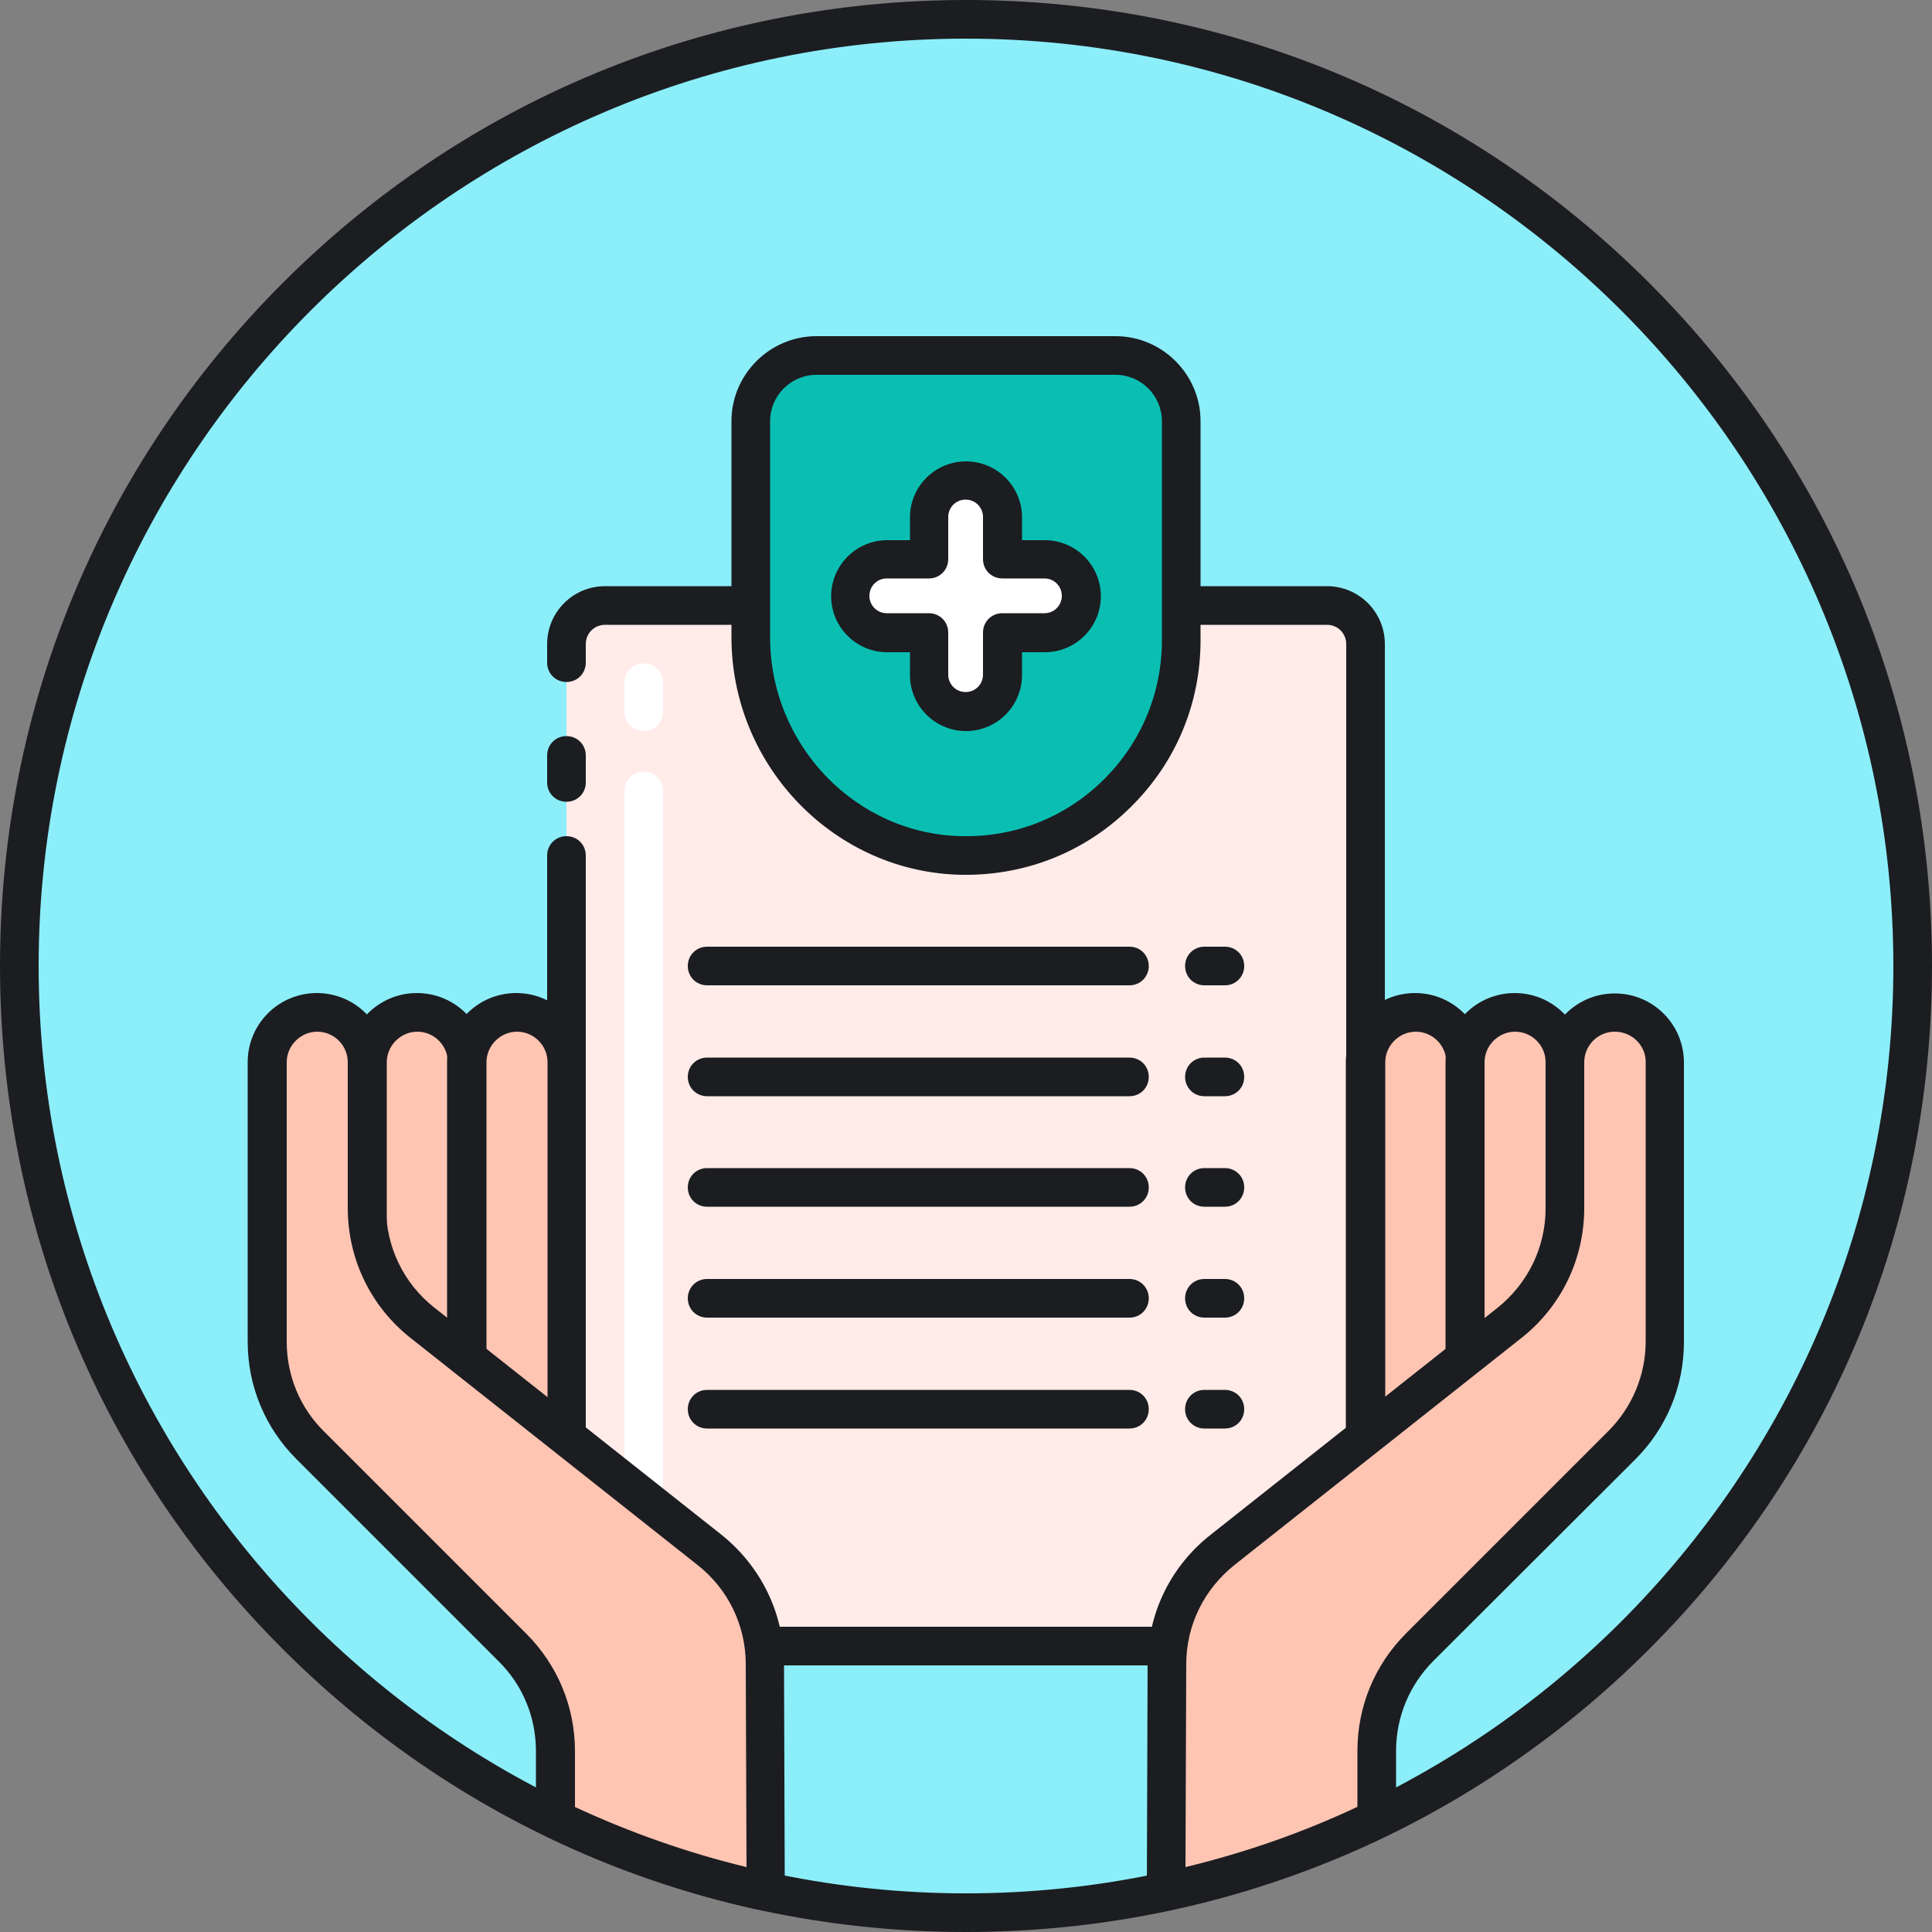 <svg xmlns="http://www.w3.org/2000/svg" viewBox="0 0 1024 1024" version="1.1"><rect x="0" y="0" width="1024" height="1024" fill="#808080" stroke="none"/><path d="M512 512m-501.76 0a501.76 501.76 0 1 0 1003.52 0 501.76 501.76 0 1 0-1003.52 0Z" fill="#8CEEF9" p-id="12957"></path><path d="M512 1024c-136.806 0-265.421-53.248-362.086-149.914S0 648.806 0 512 53.248 246.579 149.914 149.914 375.194 0 512 0s265.421 53.248 362.086 149.914S1024 375.194 1024 512s-53.248 265.421-149.914 362.086S648.806 1024 512 1024z m0-1003.52C241.05 20.48 20.48 241.05 20.48 512s220.57 491.52 491.52 491.52 491.52-220.57 491.52-491.52S782.95 20.48 512 20.48z" fill="#1C1D21" p-id="12958"></path><path d="M703.283 872.448H320.717c-11.264 0-20.48-9.216-20.48-20.48V341.402c0-11.264 9.216-20.48 20.48-20.48h382.566c11.264 0 20.48 9.216 20.48 20.48V851.968c0 11.264-9.216 20.48-20.48 20.48z" fill="#FFECE9" p-id="12959"></path><path d="M300.237 424.96c-5.734 0-10.24-4.506-10.24-10.24v-14.336c0-5.734 4.506-10.24 10.24-10.24s10.24 4.506 10.24 10.24v14.336c0 5.734-4.506 10.24-10.24 10.24z" fill="#1C1D21" p-id="12960"></path><path d="M703.283 882.688H320.717c-16.998 0-30.72-13.722-30.72-30.72V453.427c0-5.734 4.506-10.24 10.24-10.24s10.24 4.506 10.24 10.24V851.968c0 5.734 4.506 10.24 10.24 10.24h382.566c5.734 0 10.24-4.506 10.24-10.24V341.402c0-5.734-4.506-10.24-10.24-10.24H320.717c-5.734 0-10.24 4.506-10.24 10.24v9.83c0 5.734-4.506 10.24-10.24 10.24s-10.24-4.506-10.24-10.24v-9.83c0-16.998 13.722-30.72 30.72-30.72h382.566c16.998 0 30.72 13.722 30.72 30.72V851.968c0 16.998-13.722 30.72-30.72 30.72z" fill="#1C1D21" p-id="12961"></path><path d="M341.197 387.482c-5.734 0-10.24-4.506-10.24-10.24v-15.36c0-5.734 4.506-10.24 10.24-10.24s10.24 4.506 10.24 10.24v15.36c0 5.734-4.506 10.24-10.24 10.24zM341.197 841.728c-5.734 0-10.24-4.506-10.24-10.24V419.226c0-5.734 4.506-10.24 10.24-10.24s10.24 4.506 10.24 10.24V831.488c0 5.734-4.506 10.24-10.24 10.24z" fill="#FFFFFF" p-id="12962"></path><path d="M626.074 339.354c0 63.488-51.814 114.893-115.712 114.074-62.669-0.819-112.64-53.043-112.64-115.712V223.232c0-19.251 15.565-34.816 34.816-34.816h158.515c19.251 0 34.816 15.565 34.816 34.816v116.122z" fill="#0ABFB2" p-id="12963"></path><path d="M512 463.667h-1.638c-67.584-0.819-122.675-57.344-122.675-125.952V223.232c0-24.781 20.275-45.056 45.056-45.056h158.515c24.781 0 45.056 20.275 45.056 45.056v116.122c0 33.587-13.107 64.922-37.069 88.474-23.347 23.142-54.272 35.84-87.245 35.84zM432.742 198.656c-13.517 0-24.576 11.059-24.576 24.576v114.483c0 57.549 45.875 104.858 102.4 105.472 28.058 0.41 54.477-10.24 74.342-29.901 19.866-19.661 30.925-45.875 30.925-73.933V223.232c0-13.517-11.059-24.576-24.576-24.576h-158.515zM598.63 522.24H374.784c-5.734 0-10.24-4.506-10.24-10.24s4.506-10.24 10.24-10.24h223.846c5.734 0 10.24 4.506 10.24 10.24s-4.506 10.24-10.24 10.24zM649.216 522.24h-10.854c-5.734 0-10.24-4.506-10.24-10.24s4.506-10.24 10.24-10.24h10.854c5.734 0 10.24 4.506 10.24 10.24s-4.506 10.24-10.24 10.24zM598.63 581.018H374.784c-5.734 0-10.24-4.506-10.24-10.24s4.506-10.24 10.24-10.24h223.846c5.734 0 10.24 4.506 10.24 10.24s-4.506 10.24-10.24 10.24zM649.216 581.018h-10.854c-5.734 0-10.24-4.506-10.24-10.24s4.506-10.24 10.24-10.24h10.854c5.734 0 10.24 4.506 10.24 10.24s-4.506 10.24-10.24 10.24zM598.63 639.59H374.784c-5.734 0-10.24-4.506-10.24-10.24s4.506-10.24 10.24-10.24h223.846c5.734 0 10.24 4.506 10.24 10.24s-4.506 10.24-10.24 10.24zM649.216 639.59h-10.854c-5.734 0-10.24-4.506-10.24-10.24s4.506-10.24 10.24-10.24h10.854c5.734 0 10.24 4.506 10.24 10.24s-4.506 10.24-10.24 10.24zM598.63 698.368H374.784c-5.734 0-10.24-4.506-10.24-10.24s4.506-10.24 10.24-10.24h223.846c5.734 0 10.24 4.506 10.24 10.24s-4.506 10.24-10.24 10.24zM649.216 698.368h-10.854c-5.734 0-10.24-4.506-10.24-10.24s4.506-10.24 10.24-10.24h10.854c5.734 0 10.24 4.506 10.24 10.24s-4.506 10.24-10.24 10.24zM598.63 757.146H374.784c-5.734 0-10.24-4.506-10.24-10.24s4.506-10.24 10.24-10.24h223.846c5.734 0 10.24 4.506 10.24 10.24s-4.506 10.24-10.24 10.24zM649.216 757.146h-10.854c-5.734 0-10.24-4.506-10.24-10.24s4.506-10.24 10.24-10.24h10.854c5.734 0 10.24 4.506 10.24 10.24s-4.506 10.24-10.24 10.24z" fill="#1C1D21" p-id="12964"></path><path d="M553.984 296.346h-22.323v-22.323c0-10.854-8.806-19.456-19.456-19.456s-19.456 8.806-19.456 19.456v22.323h-22.323c-10.854 0-19.456 8.806-19.456 19.456 0 10.854 8.806 19.456 19.456 19.456h22.323v22.323c0 10.854 8.806 19.456 19.456 19.456s19.456-8.806 19.456-19.456v-22.323h22.323c10.854 0 19.456-8.806 19.456-19.456 0-10.854-8.806-19.456-19.456-19.456z" fill="#FFFFFF" p-id="12965"></path><path d="M512 387.482c-16.384 0-29.696-13.312-29.696-29.696v-12.083h-12.083c-16.384 0-29.696-13.312-29.696-29.696s13.312-29.696 29.696-29.696h12.083v-12.083c0-16.384 13.312-29.696 29.696-29.696s29.696 13.312 29.696 29.696v12.083h12.083c16.384 0 29.696 13.312 29.696 29.696s-13.312 29.696-29.696 29.696h-12.083v12.083c0 16.384-13.312 29.696-29.696 29.696z m-41.984-80.896c-5.12 0-9.216 4.096-9.216 9.216s4.096 9.216 9.216 9.216h22.323c5.734 0 10.24 4.506 10.24 10.24v22.323c0 5.12 4.096 9.216 9.216 9.216s9.216-4.096 9.216-9.216v-22.323c0-5.734 4.506-10.24 10.24-10.24h22.323c5.12 0 9.216-4.096 9.216-9.216s-4.096-9.216-9.216-9.216h-22.323c-5.734 0-10.24-4.506-10.24-10.24v-22.323c0-5.12-4.096-9.216-9.216-9.216s-9.216 4.096-9.216 9.216v22.323c0 5.734-4.506 10.24-10.24 10.24h-22.323z" fill="#1C1D21" p-id="12966"></path><path d="M247.603 719.667v-156.672c0-14.541-11.878-26.419-26.419-26.419-14.541 0-26.419 11.878-26.419 26.419v156.672h52.838z" fill="#FFC5B3" p-id="12967"></path><path d="M247.398 761.446v-198.451c0-14.541 11.878-26.419 26.419-26.419 14.541 0 26.419 11.878 26.419 26.419v198.451h-52.838z" fill="#FFC5B3" p-id="12968"></path><path d="M247.603 729.907H194.56c-5.734 0-10.24-4.506-10.24-10.24v-156.672c0-20.275 16.384-36.659 36.659-36.659 20.275 0 36.659 16.384 36.659 36.659v156.672c0.205 5.734-4.506 10.24-10.035 10.24z m-42.803-20.48h32.563v-146.432c0-9.011-7.373-16.179-16.179-16.179s-16.179 7.373-16.179 16.179v146.432z" fill="#1C1D21" p-id="12969"></path><path d="M300.237 771.686h-53.043c-5.734 0-10.24-4.506-10.24-10.24v-198.451c0-20.275 16.384-36.659 36.659-36.659s36.659 16.384 36.659 36.659v198.451c0.205 5.53-4.301 10.24-10.035 10.24z m-42.598-20.48h32.563v-188.211c0-9.011-7.373-16.179-16.179-16.179s-16.179 7.373-16.179 16.179v188.211z" fill="#1C1D21" p-id="12970"></path><path d="M405.914 1002.496l-0.41-120.422c0-23.757-10.854-46.08-29.491-60.621l-151.962-120.218c-18.637-14.746-29.491-37.274-29.491-61.03v-77.21c0-14.541-11.878-26.419-26.419-26.419-14.541 0-26.419 11.878-26.419 26.419v148.07c0 20.685 8.192 40.346 22.733 54.886l107.11 107.11c14.541 14.541 22.733 34.406 22.733 54.886v36.045c35.021 17.203 72.499 30.106 111.616 38.502z" fill="#FFC5B3" p-id="12971"></path><path d="M405.914 1012.736c-0.819 0-1.434 0-2.253-0.205-39.526-8.397-77.824-21.709-113.869-39.117-3.482-1.638-5.734-5.325-5.734-9.216v-36.045c0-18.022-6.963-35.021-19.866-47.718l-107.11-107.11c-16.589-16.589-25.805-38.707-25.805-62.259v-148.07c0-20.275 16.384-36.659 36.659-36.659 20.275 0 36.659 16.384 36.659 36.659v77.21c0 20.685 9.421 40.141 25.6 52.838l151.962 120.218c21.094 16.794 33.382 41.779 33.382 68.608l0.41 120.422c0 3.072-1.434 5.939-3.891 7.987-1.434 1.638-3.891 2.458-6.144 2.458z m-101.376-55.091c29.082 13.517 59.802 24.371 91.136 31.949l-0.41-107.52c0-20.685-9.421-39.936-25.6-52.634l-151.962-120.218C196.403 692.429 184.32 667.238 184.32 640.205v-77.21c0-9.011-7.373-16.179-16.179-16.179s-16.179 7.373-16.179 16.179v148.07c0 18.022 6.963 35.021 19.866 47.718l107.11 107.11c16.589 16.589 25.805 38.707 25.805 62.259v29.491z" fill="#1C1D21" p-id="12972"></path><path d="M776.397 719.667v-156.672c0-14.541 11.878-26.419 26.419-26.419 14.541 0 26.419 11.878 26.419 26.419v156.672h-52.838z" fill="#FFC5B3" p-id="12973"></path><path d="M776.602 761.446v-198.451c0-14.541-11.878-26.419-26.419-26.419-14.541 0-26.419 11.878-26.419 26.419v198.451h52.838z" fill="#FFC5B3" p-id="12974"></path><path d="M829.44 729.907h-53.043c-5.734 0-10.24-4.506-10.24-10.24v-156.672c0-20.275 16.384-36.659 36.659-36.659 20.275 0 36.659 16.384 36.659 36.659v156.672c0.205 5.734-4.301 10.24-10.035 10.24z m-42.803-20.48H819.2v-146.432c0-9.011-7.373-16.179-16.179-16.179s-16.179 7.373-16.179 16.179v146.432z" fill="#1C1D21" p-id="12975"></path><path d="M776.602 771.686h-53.043c-5.734 0-10.24-4.506-10.24-10.24v-198.451c0-20.275 16.384-36.659 36.659-36.659s36.659 16.384 36.659 36.659v198.451c0.205 5.53-4.301 10.24-10.035 10.24z m-42.598-20.48h32.563v-188.211c0-9.011-7.373-16.179-16.179-16.179s-16.179 7.373-16.179 16.179v188.211z" fill="#1C1D21" p-id="12976"></path><path d="M882.483 562.995c0-14.541-11.878-26.419-26.419-26.419-14.541 0-26.419 11.878-26.419 26.419v77.21c0 23.757-10.854 46.285-29.491 61.03L647.987 821.248c-18.637 14.746-29.491 37.069-29.491 60.621l-0.41 120.422c39.117-8.397 76.595-21.299 111.616-38.298v-36.045c0-20.685 8.192-40.346 22.733-54.886l107.11-107.11c14.541-14.541 22.733-34.406 22.733-54.886v-148.07z" fill="#FFC5B3" p-id="12977"></path><path d="M618.086 1012.736c-2.253 0-4.71-0.819-6.349-2.253-2.458-2.048-3.891-4.915-3.891-7.987l0.41-120.422c0-27.034 12.288-52.019 33.382-68.608l151.962-120.218c16.179-12.902 25.6-32.154 25.6-52.838V563.2c0-20.275 16.384-36.659 36.659-36.659 20.275 0 36.659 16.384 36.659 36.659v148.07c0 23.552-9.216 45.67-25.805 62.259L759.808 880.23c-12.698 12.698-19.866 29.696-19.866 47.718v36.045c0 3.891-2.253 7.578-5.734 9.216-36.25 17.408-74.547 30.515-113.869 39.117-0.819 0.41-1.638 0.41-2.253 0.41zM855.859 546.816c-9.011 0-16.179 7.373-16.179 16.179v77.21c0 27.034-12.083 52.224-33.382 69.018L654.336 829.44c-16.179 12.902-25.6 31.949-25.6 52.634l-0.41 107.52c31.334-7.578 62.054-18.227 91.136-31.949v-29.696c0-23.552 9.216-45.67 25.805-62.259l107.11-107.11c12.698-12.698 19.866-29.696 19.866-47.718v-148.07c0-8.806-7.373-15.974-16.384-15.974z m-126.157 417.382z" fill="#1C1D21" p-id="12978"></path></svg>